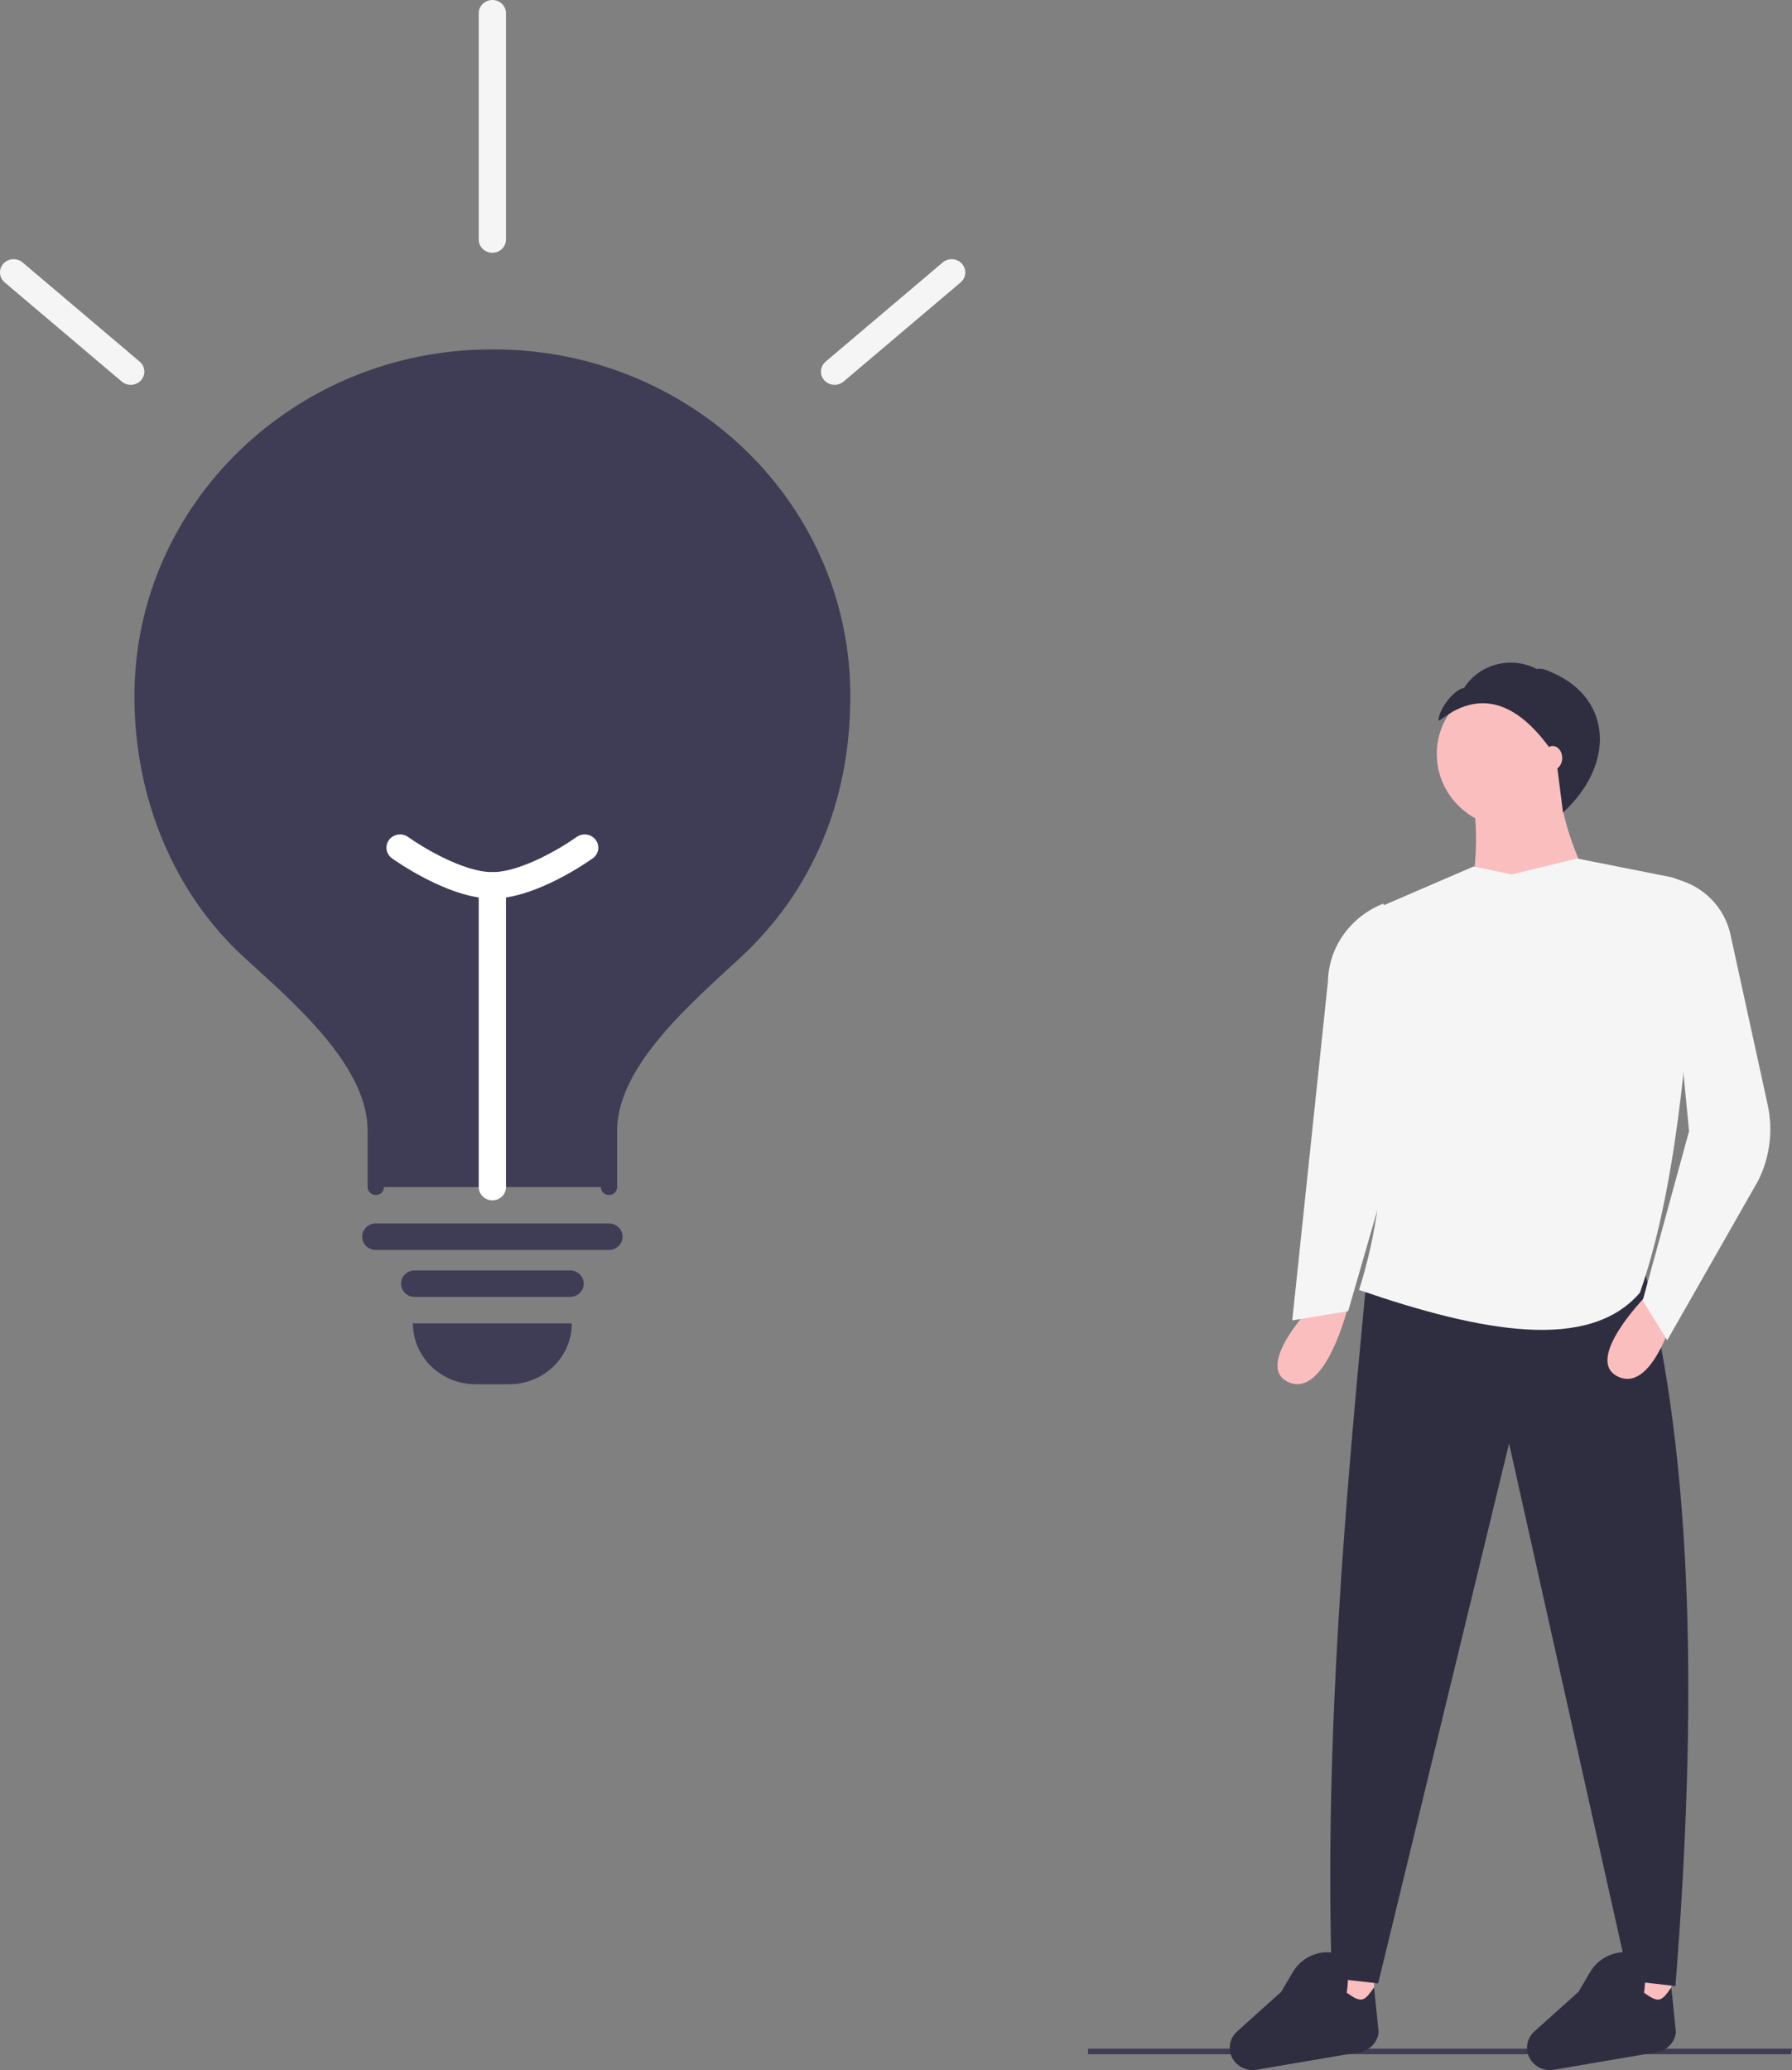 <svg width="155" height="179" viewBox="0 0 155 179" fill="none" xmlns="http://www.w3.org/2000/svg">
<rect x="0" y="0" width="155" height="179" fill="#808080" stroke="none"/>
<g clip-path="url(#clip0)">
<path d="M154.91 177.632H94.111V177.15H155L154.91 177.632Z" fill="#3F3D56"/>
<path d="M118.851 168.189H115.548V175.055H118.851V168.189Z" fill="#FBBEBE"/>
<path d="M144.563 168.418H141.26V175.284H144.563V168.418Z" fill="#FBBEBE"/>
<path d="M144.917 171.736L140.907 171.278L130.528 124.818L119.205 171.507L115.194 171.05C114.533 149.924 116.467 128.789 118.143 111.201L142.086 109.255C146.598 126.587 146.783 148.157 144.917 171.736Z" fill="#2F2E41"/>
<path d="M142.427 112.004C142.427 112.004 136.85 117.65 140.002 119.061C143.154 120.473 145.094 112.71 145.094 112.71L142.427 112.004Z" fill="#FBBEBE"/>
<path d="M113.884 112.462C113.884 112.462 108.307 118.108 111.459 119.519C114.611 120.93 116.551 113.167 116.551 113.167L113.884 112.462Z" fill="#FBBEBE"/>
<path d="M130.881 71.606C134.529 71.606 137.486 68.737 137.486 65.198C137.486 61.659 134.529 58.79 130.881 58.79C127.233 58.79 124.276 61.659 124.276 65.198C124.276 68.737 127.233 71.606 130.881 71.606Z" fill="#FBBEBE"/>
<path d="M138.548 78.587L126.753 79.731C127.843 74.97 128.108 70.521 126.753 66.686H135.009C134.561 69.882 136.237 74.084 138.548 78.587Z" fill="#FBBEBE"/>
<path d="M141.85 111.773C137.443 116.916 128.182 115.197 117.553 111.544C120.569 101.992 120.102 91.915 117.391 81.5C117.244 80.94 117.305 80.348 117.564 79.828C117.823 79.307 118.263 78.892 118.807 78.657L127.461 74.925L130.763 75.612L136.425 74.238L144.461 75.833C145.115 75.963 145.699 76.316 146.107 76.827C146.515 77.339 146.722 77.975 146.688 78.622C146.016 91.406 144.827 103.237 141.85 111.773Z" fill="#F5F5F5"/>
<path d="M144.209 115.892L142.086 112.459L146.096 97.812L143.973 75.841C145.343 75.973 146.633 76.525 147.658 77.416C148.683 78.308 149.389 79.492 149.675 80.798L152.896 95.53C153.381 97.751 153.09 100.065 152.068 102.107L144.209 115.892Z" fill="#F5F5F5"/>
<path d="M116.61 113.375L111.774 114.176L114.858 84.889C114.887 83.428 115.36 82.007 116.217 80.805C117.074 79.603 118.277 78.672 119.676 78.129V78.129L121.21 97.469L116.61 113.375Z" fill="#F5F5F5"/>
<path d="M117.595 177.454L108.694 178.971C108.29 179.04 107.874 178.985 107.503 178.816V178.816C107.209 178.681 106.954 178.479 106.76 178.226C106.566 177.973 106.438 177.679 106.389 177.367C106.339 177.056 106.37 176.737 106.477 176.44C106.584 176.142 106.764 175.875 107.003 175.661L110.816 172.238L111.81 170.553C112.089 170.065 112.488 169.651 112.971 169.347C113.455 169.044 114.007 168.861 114.581 168.813C116.281 168.699 116.842 169.954 116.486 172.311C117.777 173.232 117.982 173.091 118.851 171.851L119.245 175.736C119.2 176.157 119.015 176.553 118.717 176.863C118.419 177.173 118.025 177.381 117.595 177.454Z" fill="#2F2E41"/>
<path d="M143.307 177.454L134.406 178.971C134.002 179.04 133.586 178.985 133.215 178.816V178.816C132.922 178.681 132.666 178.479 132.472 178.226C132.278 177.973 132.151 177.679 132.101 177.367C132.052 177.056 132.082 176.737 132.189 176.44C132.296 176.142 132.477 175.875 132.715 175.661L136.528 172.238L137.522 170.553C137.802 170.065 138.201 169.651 138.684 169.347C139.167 169.044 139.72 168.861 140.293 168.813C141.993 168.699 142.554 169.954 142.199 172.311C143.49 173.232 143.694 173.091 144.563 171.851L144.958 175.736C144.912 176.157 144.727 176.553 144.429 176.863C144.131 177.173 143.738 177.381 143.307 177.454V177.454Z" fill="#2F2E41"/>
<path d="M125.637 61.547C128.615 59.894 131.596 60.95 134.582 65.459L135.193 70.263C139.675 66.143 139.448 60.521 134.422 58.234C133.928 58.009 133.449 57.754 132.911 57.844C131.848 57.291 130.608 57.152 129.443 57.455C128.278 57.759 127.276 58.482 126.642 59.478C125.714 59.634 124.383 61.424 124.43 62.337L125.637 61.547Z" fill="#2F2E41"/>
<path d="M134.302 66.571C134.758 66.571 135.127 66.11 135.127 65.541C135.127 64.973 134.758 64.511 134.302 64.511C133.846 64.511 133.476 64.973 133.476 65.541C133.476 66.11 133.846 66.571 134.302 66.571Z" fill="#FBBEBE"/>
<path d="M35.715 114.434H49.46C49.46 115.83 48.889 117.169 47.871 118.156C46.853 119.143 45.474 119.698 44.035 119.698H41.141C39.702 119.698 38.322 119.143 37.304 118.156C36.287 117.169 35.715 115.83 35.715 114.434H35.715Z" fill="#3F3D56"/>
<path d="M52.672 102.648V97.757C52.672 91.846 59.298 86.255 63.596 82.266C69.655 76.647 72.84 69.097 72.84 60.253C72.839 52.483 69.664 45.03 64.009 39.528C58.353 34.026 50.681 30.924 42.672 30.903C34.663 30.881 26.973 33.941 21.286 39.413C15.599 44.884 12.381 52.32 12.336 60.09C12.336 60.144 12.336 60.199 12.336 60.253C12.336 68.781 15.658 76.842 21.58 82.266C25.855 86.181 32.504 91.785 32.504 97.757V102.648" fill="#3F3D56"/>
<path d="M52.672 103.335C52.579 103.335 52.487 103.317 52.401 103.283C52.315 103.248 52.237 103.198 52.172 103.134C52.106 103.07 52.054 102.994 52.018 102.911C51.983 102.828 51.964 102.739 51.964 102.648V97.757C51.964 92.006 57.809 86.638 62.078 82.719C62.432 82.393 62.776 82.077 63.107 81.77C69.011 76.294 72.132 68.853 72.132 60.253C72.132 44.18 59.155 31.589 42.588 31.589C42.56 31.589 42.532 31.589 42.505 31.589C34.708 31.598 27.232 34.601 21.712 39.942C16.191 45.283 13.075 52.528 13.044 60.092V60.252C13.044 68.674 16.332 76.516 22.066 81.767C22.356 82.033 22.658 82.307 22.968 82.588C27.291 86.516 33.212 91.894 33.212 97.757V102.648C33.212 102.831 33.137 103.005 33.005 103.134C32.872 103.263 32.692 103.335 32.504 103.335C32.316 103.335 32.136 103.263 32.004 103.134C31.871 103.005 31.796 102.831 31.796 102.648V97.757C31.796 92.489 26.134 87.346 22 83.591C21.689 83.308 21.386 83.033 21.094 82.766C15.079 77.256 11.629 69.051 11.629 60.253V60.089C11.676 43.6 25.519 30.216 42.502 30.216C42.533 30.216 42.56 30.216 42.59 30.216C46.661 30.195 50.697 30.958 54.462 32.461C58.228 33.963 61.649 36.175 64.528 38.968C67.407 41.761 69.686 45.081 71.234 48.734C72.783 52.388 73.569 56.303 73.547 60.253C73.547 69.237 70.275 77.021 64.085 82.763C63.753 83.071 63.407 83.389 63.05 83.716C58.969 87.464 53.38 92.597 53.38 97.757V102.648C53.38 102.739 53.361 102.828 53.326 102.911C53.29 102.994 53.238 103.07 53.172 103.134C53.107 103.198 53.029 103.248 52.943 103.283C52.857 103.317 52.765 103.335 52.672 103.335Z" fill="#3F3D56"/>
<path d="M49.31 112.145H35.865C35.552 112.145 35.252 112.025 35.031 111.81C34.81 111.596 34.686 111.305 34.686 111.001C34.686 110.698 34.81 110.406 35.031 110.192C35.252 109.977 35.552 109.857 35.865 109.857H49.31C49.623 109.857 49.923 109.977 50.144 110.192C50.366 110.406 50.49 110.698 50.49 111.001C50.49 111.305 50.366 111.596 50.144 111.81C49.923 112.025 49.623 112.145 49.31 112.145V112.145Z" fill="#3F3D56"/>
<path d="M11.308 33.279C11.023 33.279 10.747 33.179 10.533 32.996L0.404 24.418C0.287 24.319 0.191 24.199 0.122 24.064C0.053 23.93 0.012 23.783 0.002 23.633C-0.009 23.483 0.011 23.333 0.061 23.19C0.11 23.048 0.188 22.916 0.29 22.803C0.392 22.69 0.516 22.597 0.655 22.53C0.794 22.463 0.945 22.424 1.099 22.414C1.254 22.404 1.409 22.423 1.556 22.471C1.703 22.519 1.838 22.595 1.955 22.694L12.084 31.272C12.265 31.425 12.393 31.629 12.452 31.855C12.511 32.081 12.497 32.318 12.413 32.536C12.328 32.755 12.177 32.943 11.98 33.075C11.782 33.208 11.548 33.279 11.308 33.279H11.308Z" fill="#F5F5F5"/>
<path d="M72.187 33.279C71.947 33.279 71.713 33.208 71.515 33.075C71.318 32.943 71.167 32.755 71.082 32.536C70.998 32.318 70.984 32.08 71.043 31.855C71.102 31.629 71.23 31.425 71.411 31.272L81.54 22.694C81.776 22.495 82.083 22.394 82.395 22.415C82.707 22.436 82.998 22.576 83.203 22.804C83.409 23.033 83.513 23.331 83.492 23.634C83.471 23.936 83.327 24.218 83.091 24.418L72.962 32.996C72.748 33.179 72.472 33.279 72.187 33.279V33.279Z" fill="#F5F5F5"/>
<path d="M52.672 108.084H32.504C32.191 108.084 31.891 107.963 31.67 107.748C31.449 107.534 31.325 107.243 31.325 106.939C31.325 106.636 31.449 106.345 31.67 106.13C31.891 105.915 32.191 105.795 32.504 105.795H52.672C52.984 105.795 53.285 105.915 53.506 106.13C53.727 106.345 53.851 106.636 53.851 106.939C53.851 107.243 53.727 107.534 53.506 107.748C53.285 107.963 52.984 108.084 52.672 108.084Z" fill="#3F3D56"/>
<path d="M42.588 103.793C42.433 103.793 42.28 103.763 42.137 103.706C41.993 103.648 41.863 103.564 41.754 103.458C41.644 103.351 41.557 103.225 41.498 103.086C41.439 102.947 41.408 102.799 41.408 102.648V76.559C41.408 76.255 41.533 75.964 41.754 75.75C41.975 75.535 42.275 75.415 42.588 75.415C42.901 75.415 43.201 75.535 43.422 75.75C43.643 75.964 43.767 76.255 43.767 76.559V102.648C43.767 102.799 43.737 102.947 43.678 103.086C43.618 103.225 43.532 103.351 43.422 103.458C43.312 103.564 43.182 103.648 43.039 103.706C42.896 103.763 42.743 103.793 42.588 103.793V103.793Z" fill="white"/>
<path d="M42.588 77.703C38.777 77.703 34.098 74.358 33.901 74.216C33.776 74.126 33.672 74.014 33.592 73.885C33.513 73.756 33.46 73.613 33.438 73.464C33.415 73.316 33.423 73.164 33.461 73.018C33.499 72.873 33.566 72.735 33.658 72.615C33.751 72.494 33.867 72.393 34 72.316C34.133 72.238 34.28 72.188 34.433 72.166C34.587 72.144 34.743 72.151 34.893 72.188C35.043 72.225 35.184 72.29 35.309 72.38C36.481 73.224 40.075 75.415 42.588 75.415C45.101 75.415 48.695 73.224 49.867 72.379C49.992 72.29 50.133 72.225 50.283 72.188C50.434 72.151 50.59 72.144 50.743 72.165C50.896 72.187 51.044 72.238 51.176 72.316C51.309 72.393 51.425 72.494 51.518 72.615C51.61 72.736 51.677 72.873 51.715 73.018C51.753 73.164 51.761 73.316 51.738 73.464C51.716 73.613 51.663 73.756 51.584 73.885C51.504 74.014 51.399 74.126 51.275 74.216C51.078 74.358 46.399 77.703 42.588 77.703Z" fill="white"/>
<path d="M42.588 21.856C42.275 21.856 41.975 21.735 41.754 21.521C41.532 21.306 41.408 21.015 41.408 20.711V1.144C41.408 0.841 41.532 0.55 41.754 0.335C41.975 0.121 42.275 0 42.588 0C42.901 0 43.2 0.121 43.422 0.335C43.643 0.55 43.767 0.841 43.767 1.144V20.711C43.767 21.015 43.643 21.306 43.422 21.521C43.2 21.735 42.901 21.856 42.588 21.856V21.856Z" fill="#F5F5F5"/>
</g>
<defs>
<clipPath id="clip0">
<rect width="155" height="179" fill="white"/>
</clipPath>
</defs>
</svg>
